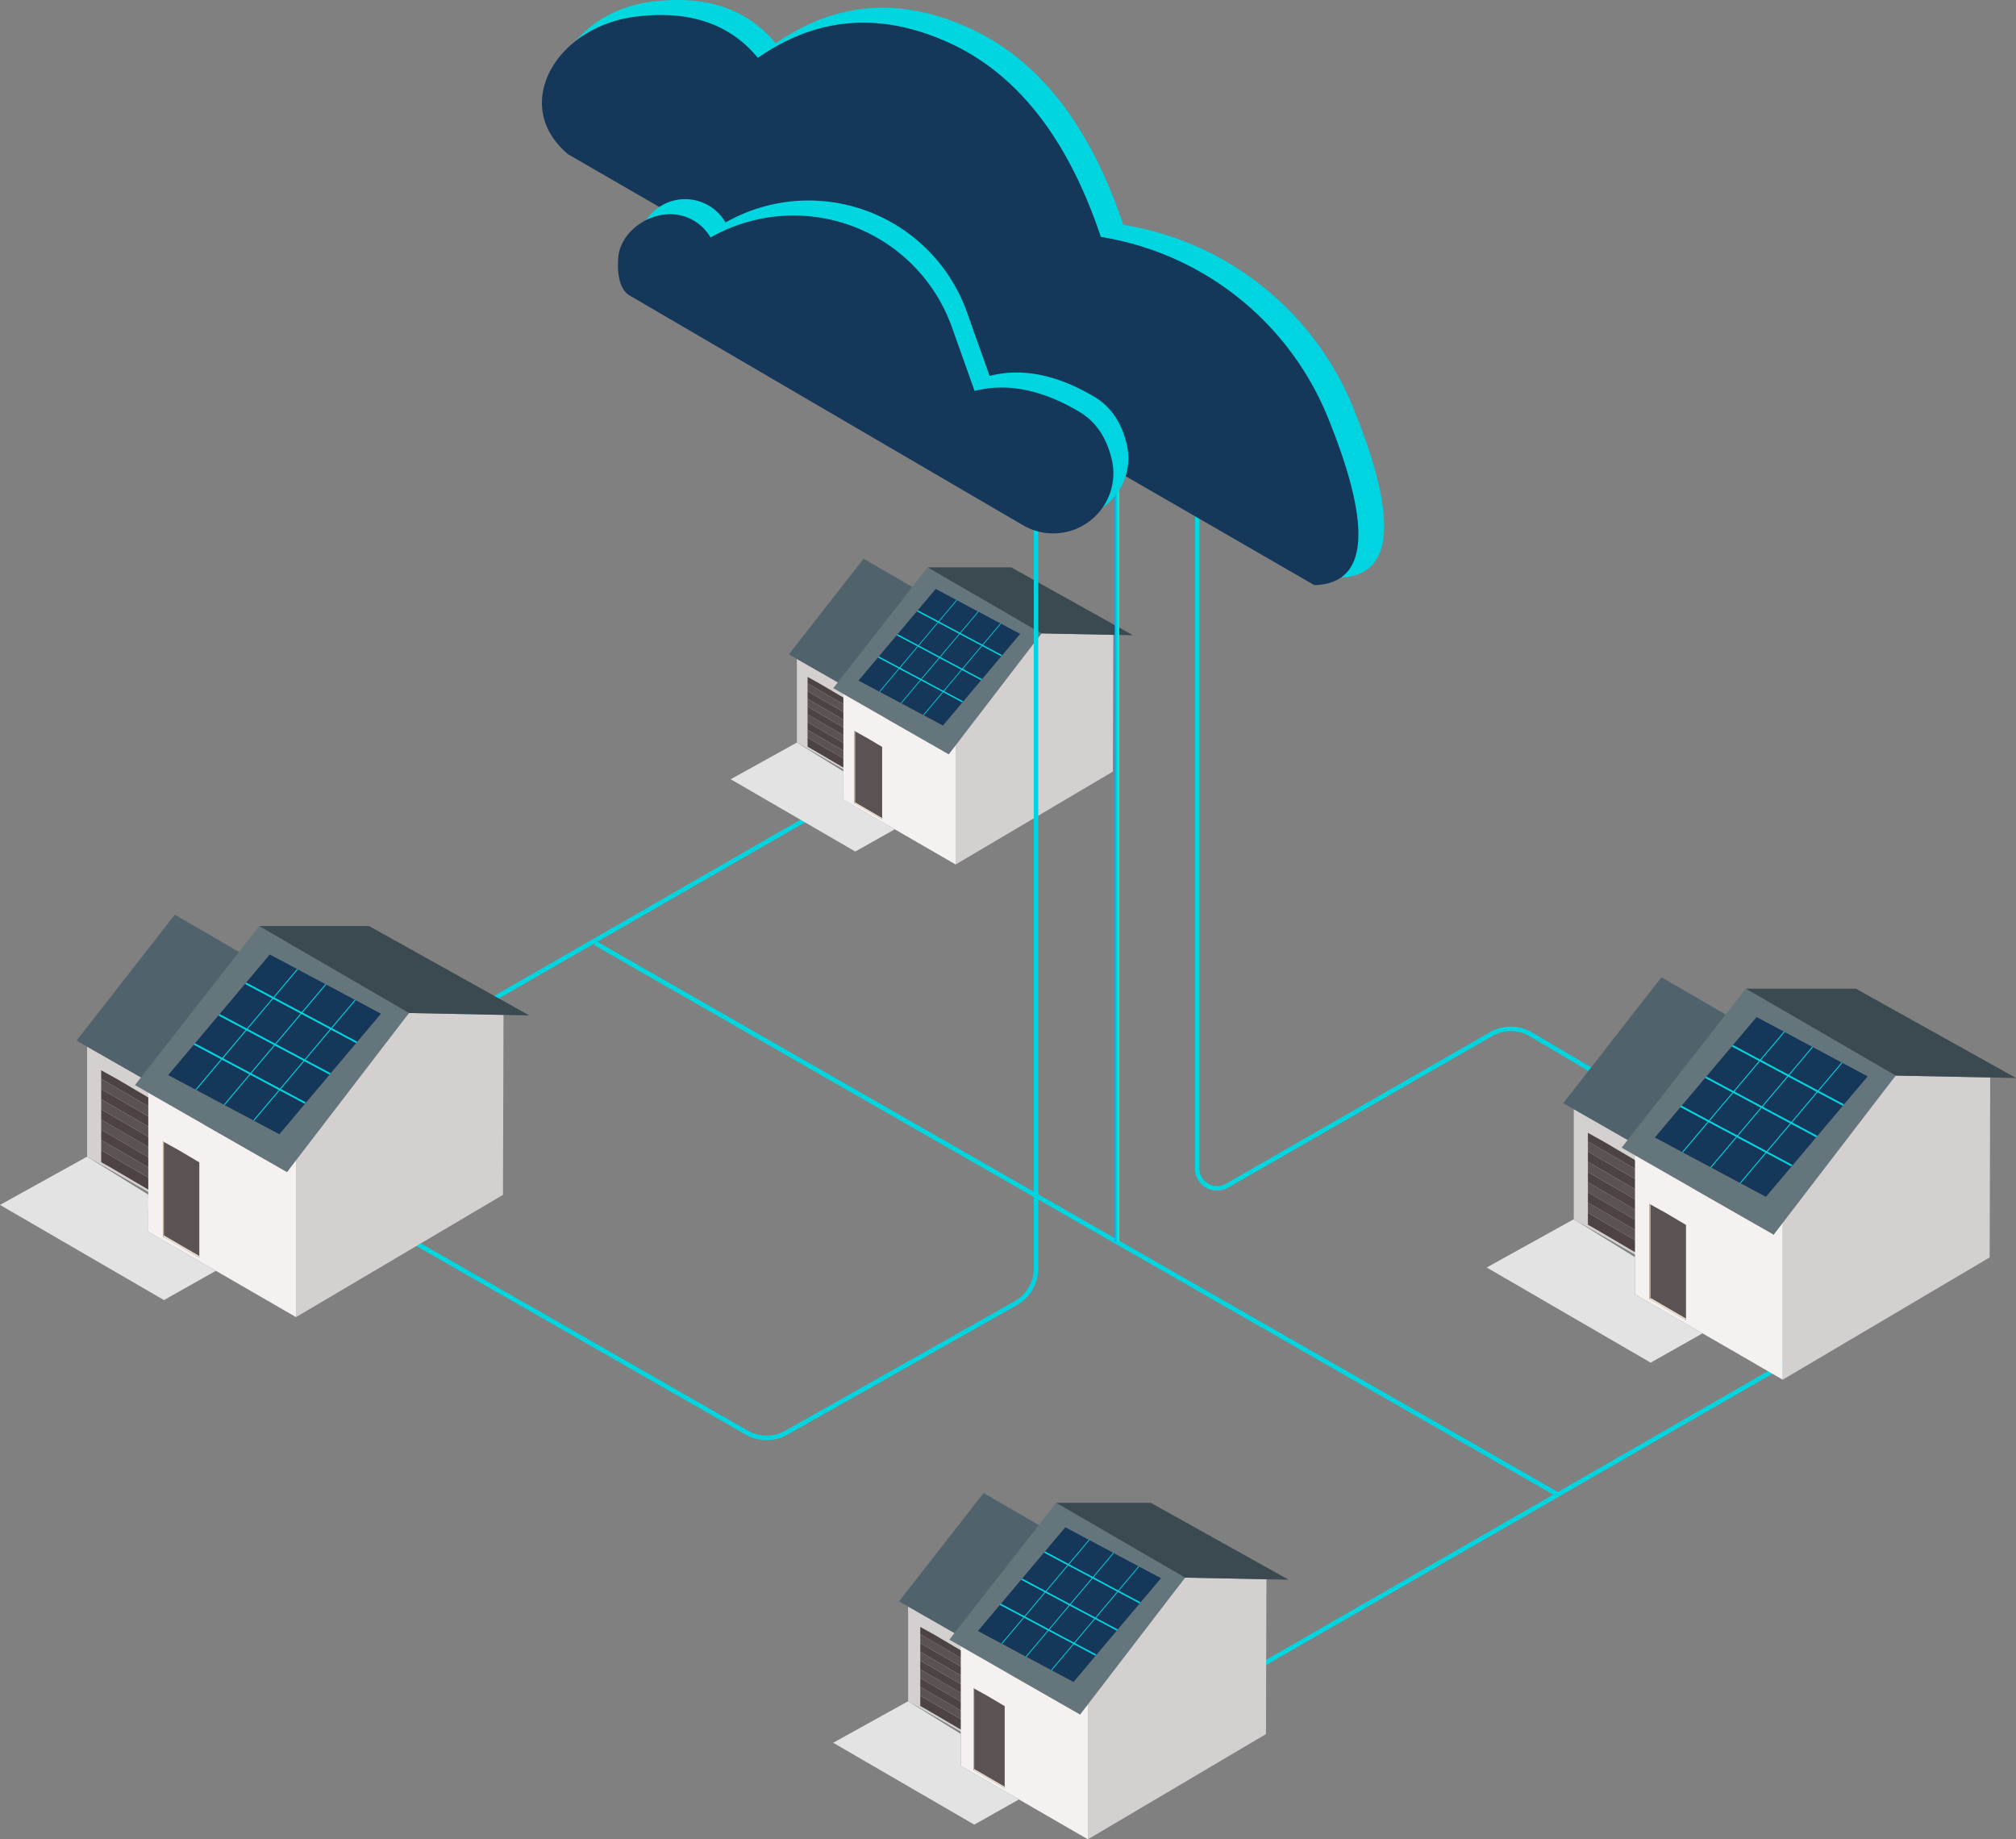 <svg id="Layer_1" data-name="Layer 1" xmlns="http://www.w3.org/2000/svg" xmlns:xlink="http://www.w3.org/1999/xlink" viewBox="0 0 446.044 406.861"><rect x="0" y="0" width="446.044" height="406.861" fill="#808080" stroke="none"/><defs><linearGradient id="linear-gradient" x1="72.421" y1="234.695" x2="245.487" y2="234.695" gradientUnits="userSpaceOnUse"><stop offset="0" stop-color="#00a8ff"/><stop offset="0" stop-color="#00a9fe"/><stop offset="0" stop-color="#00d7df"/><stop offset="1" stop-color="#00d4e0"/></linearGradient><linearGradient id="linear-gradient-2" x1="-255.768" y1="34.089" x2="-225.459" y2="34.089" gradientTransform="matrix(0.65, 0.25, 0.359, -0.933, 347.834, 242.298)" xlink:href="#linear-gradient"/><linearGradient id="linear-gradient-3" x1="-235.741" y1="39.465" x2="-223.078" y2="39.465" gradientTransform="matrix(0.65, 0.25, 0.359, -0.933, 347.834, 242.298)" xlink:href="#linear-gradient"/><linearGradient id="linear-gradient-4" x1="-243.732" y1="40.146" x2="-231.07" y2="40.146" gradientTransform="matrix(0.65, 0.25, 0.359, -0.933, 347.834, 242.298)" xlink:href="#linear-gradient"/><linearGradient id="linear-gradient-5" x1="-251.422" y1="40.802" x2="-238.76" y2="40.802" gradientTransform="matrix(0.65, 0.25, 0.359, -0.933, 347.834, 242.298)" xlink:href="#linear-gradient"/><linearGradient id="linear-gradient-6" x1="-252.67" y1="40.156" x2="-222.361" y2="40.156" gradientTransform="matrix(0.65, 0.25, 0.359, -0.933, 347.834, 242.298)" xlink:href="#linear-gradient"/><linearGradient id="linear-gradient-7" x1="-249.418" y1="46.708" x2="-219.109" y2="46.708" gradientTransform="matrix(0.65, 0.25, 0.359, -0.933, 347.834, 242.298)" xlink:href="#linear-gradient"/><linearGradient id="linear-gradient-8" x1="267.411" y1="367.642" x2="440.476" y2="367.642" xlink:href="#linear-gradient"/><linearGradient id="linear-gradient-9" x1="148.686" y1="302.043" x2="361.949" y2="302.043" xlink:href="#linear-gradient"/><linearGradient id="linear-gradient-10" x1="281.563" y1="215.854" x2="370.816" y2="215.854" xlink:href="#linear-gradient"/><linearGradient id="linear-gradient-11" x1="89.833" y1="222.671" x2="246.929" y2="222.671" xlink:href="#linear-gradient"/><linearGradient id="linear-gradient-12" x1="263.835" y1="214.711" x2="264.835" y2="214.711" gradientUnits="userSpaceOnUse"><stop offset="0" stop-color="#00a8ff"/><stop offset="0.666" stop-color="#00e5d5"/><stop offset="1" stop-color="#00fec4"/></linearGradient><linearGradient id="linear-gradient-13" x1="140.438" y1="96.35" x2="323.456" y2="96.35" xlink:href="#linear-gradient"/><linearGradient id="linear-gradient-14" x1="158.476" y1="111.828" x2="266.866" y2="111.828" xlink:href="#linear-gradient"/><linearGradient id="linear-gradient-15" x1="33.481" y1="4.56" x2="73.368" y2="4.56" gradientTransform="matrix(0.65, 0.251, 0.36, -0.933, 347.794, 242.119)" xlink:href="#linear-gradient"/><linearGradient id="linear-gradient-16" x1="59.837" y1="11.634" x2="76.501" y2="11.634" gradientTransform="matrix(0.65, 0.251, 0.36, -0.933, 347.794, 242.119)" xlink:href="#linear-gradient"/><linearGradient id="linear-gradient-17" x1="49.32" y1="12.531" x2="65.984" y2="12.531" gradientTransform="matrix(0.65, 0.251, 0.36, -0.933, 347.794, 242.119)" xlink:href="#linear-gradient"/><linearGradient id="linear-gradient-18" x1="39.2" y1="13.394" x2="55.864" y2="13.394" gradientTransform="matrix(0.65, 0.251, 0.36, -0.933, 347.794, 242.119)" xlink:href="#linear-gradient"/><linearGradient id="linear-gradient-19" x1="37.558" y1="12.545" x2="77.445" y2="12.545" gradientTransform="matrix(0.65, 0.251, 0.36, -0.933, 347.794, 242.119)" xlink:href="#linear-gradient"/><linearGradient id="linear-gradient-20" x1="41.838" y1="21.167" x2="81.725" y2="21.167" gradientTransform="matrix(0.65, 0.251, 0.36, -0.933, 347.794, 242.119)" xlink:href="#linear-gradient"/><linearGradient id="linear-gradient-21" x1="-414.409" y1="-100.58" x2="-374.522" y2="-100.58" gradientTransform="matrix(0.65, 0.25, 0.359, -0.933, 347.834, 242.298)" xlink:href="#linear-gradient"/><linearGradient id="linear-gradient-22" x1="-388.053" y1="-93.506" x2="-371.388" y2="-93.506" gradientTransform="matrix(0.65, 0.25, 0.359, -0.933, 347.834, 242.298)" xlink:href="#linear-gradient"/><linearGradient id="linear-gradient-23" x1="-398.57" y1="-92.609" x2="-381.905" y2="-92.609" gradientTransform="matrix(0.65, 0.25, 0.359, -0.933, 347.834, 242.298)" xlink:href="#linear-gradient"/><linearGradient id="linear-gradient-24" x1="-408.69" y1="-91.746" x2="-392.025" y2="-91.746" gradientTransform="matrix(0.65, 0.25, 0.359, -0.933, 347.834, 242.298)" xlink:href="#linear-gradient"/><linearGradient id="linear-gradient-25" x1="-410.332" y1="-92.595" x2="-370.445" y2="-92.595" gradientTransform="matrix(0.65, 0.25, 0.359, -0.933, 347.834, 242.298)" xlink:href="#linear-gradient"/><linearGradient id="linear-gradient-26" x1="-406.052" y1="-83.972" x2="-366.165" y2="-83.972" gradientTransform="matrix(0.65, 0.25, 0.359, -0.933, 347.834, 242.298)" xlink:href="#linear-gradient"/><linearGradient id="linear-gradient-27" x1="-111.572" y1="-151.951" x2="-77.252" y2="-151.951" gradientTransform="matrix(0.65, 0.25, 0.359, -0.933, 347.834, 242.298)" xlink:href="#linear-gradient"/><linearGradient id="linear-gradient-28" x1="-88.895" y1="-145.864" x2="-74.556" y2="-145.864" gradientTransform="matrix(0.65, 0.25, 0.359, -0.933, 347.834, 242.298)" xlink:href="#linear-gradient"/><linearGradient id="linear-gradient-29" x1="-97.944" y1="-145.092" x2="-83.605" y2="-145.092" gradientTransform="matrix(0.65, 0.25, 0.359, -0.933, 347.834, 242.298)" xlink:href="#linear-gradient"/><linearGradient id="linear-gradient-30" x1="-106.652" y1="-144.349" x2="-92.313" y2="-144.349" gradientTransform="matrix(0.65, 0.25, 0.359, -0.933, 347.834, 242.298)" xlink:href="#linear-gradient"/><linearGradient id="linear-gradient-31" x1="-108.064" y1="-145.08" x2="-73.744" y2="-145.08" gradientTransform="matrix(0.65, 0.25, 0.359, -0.933, 347.834, 242.298)" xlink:href="#linear-gradient"/><linearGradient id="linear-gradient-32" x1="-104.382" y1="-137.661" x2="-70.061" y2="-137.661" gradientTransform="matrix(0.65, 0.25, 0.359, -0.933, 347.834, 242.298)" xlink:href="#linear-gradient"/></defs><path d="M72.67,284.316l172.567-99.242" transform="translate(-17.207 -32.466)" style="fill:none;stroke-miterlimit:10;stroke:url(#linear-gradient)"/><polygon points="197.96 183.441 186.6 176.878 186.6 170.636 176.31 164.257 161.669 172.369 178.059 181.879 178.06 181.879 189.237 188.362 197.96 183.441" style="fill:#e3e3e3"/><polygon points="195.972 175.618 176.31 164.257 176.31 145.758 194.778 156.314 195.972 153.594 195.972 175.618" style="fill:#d4d0d0"/><polygon points="178.69 165.191 178.868 165.016 189.72 171.354 189.72 171.628 178.69 165.191" style="fill:#ecdfd0"/><polygon points="178.868 165.016 178.868 149.84 178.69 149.741 178.69 165.191 178.868 165.016" style="fill:#c2ab9b"/><polygon points="178.69 159.748 189.72 166.153 189.72 164.44 178.69 158.034 178.69 159.748" style="fill:#5b5353"/><polygon points="178.69 161.461 189.72 167.867 189.72 166.153 178.69 159.748 178.69 161.461" style="fill:#4d4343"/><polygon points="178.69 164.01 178.69 164.297 178.69 165.191 179.052 165.395 179.625 165.718 179.835 165.836 180.031 165.946 189.72 171.628 189.72 169.581 178.69 163.175 178.69 164.01" style="fill:#4d4343"/><polygon points="178.69 163.175 189.72 169.581 189.72 169.139 189.72 168.893 189.72 168.627 189.72 167.906 189.72 167.867 178.69 161.461 178.69 163.175" style="fill:#5b5353"/><polygon points="178.69 158.034 189.72 164.44 189.72 162.726 178.69 156.32 178.69 158.034" style="fill:#4d4343"/><polygon points="178.69 152.893 178.69 154.606 189.72 161.012 189.72 159.299 178.69 152.893" style="fill:#4d4343"/><polygon points="189.72 157.585 178.69 151.179 178.69 151.403 178.69 151.988 178.69 152.893 189.72 159.299 189.72 157.585" style="fill:#5b5353"/><polygon points="189.72 156.147 181.291 151.182 181.062 151.055 180.487 150.737 180.019 150.477 178.69 149.741 178.69 151.179 189.72 157.585 189.72 156.147" style="fill:#4d4343"/><polygon points="178.69 156.32 189.72 162.726 189.72 161.012 178.69 154.606 178.69 156.32" style="fill:#5b5353"/><polygon points="191.059 123.586 211.005 135.155 194.778 156.314 174.539 144.745 191.059 123.586" style="fill:#50626c"/><polygon points="246.319 140.431 246.23 170.676 211.438 191.229 211.438 163.407 230.428 140.114 246.319 140.431" style="fill:#d4d0d0"/><polygon points="211.438 191.229 186.6 176.878 186.6 153.508 209.929 166.844 211.438 163.407 211.438 191.229" style="fill:#f5f1f0"/><polygon points="205.231 125.5 230.428 140.114 209.929 166.844 184.363 152.229 205.231 125.5" style="fill:#65757c"/><polygon points="250.658 140.518 223.729 125.5 205.231 125.5 230.428 140.114 250.658 140.518" style="fill:#3b4a51"/><polygon points="191.744 163.183 191.507 163.051 190.912 162.722 190.428 162.454 189.053 161.692 189.053 163.412 189.053 164.017 189.053 176.456 189.053 176.753 189.053 177.679 189.427 177.889 190.02 178.223 190.238 178.346 190.44 178.46 195.179 181.233 195.179 178.658 195.179 178.403 195.179 178.128 195.179 177.381 195.179 165.214 191.744 163.183" style="fill:#5b5353"/><polygon points="189.053 177.679 189.237 177.497 195.179 180.95 195.179 181.233 189.053 177.679" style="fill:#ecdfd0"/><polygon points="189.237 177.497 189.237 161.794 189.053 161.692 189.053 177.679 189.237 177.497" style="fill:#c2ab9b"/><polygon points="207.028 130.276 225.715 140.224 208.633 160.49 189.946 150.542 207.028 130.276" style="fill:#153759"/><polygon points="194.394 145.176 213.081 155.125 212.88 155.363 194.193 145.415 194.394 145.176" style="fill:url(#linear-gradient-2)"/><polygon points="204.24 158.152 221.322 137.886 221.464 137.962 204.382 158.228 204.24 158.152" style="fill:url(#linear-gradient-3)"/><polygon points="199.289 155.516 216.371 135.25 216.513 135.326 199.431 155.592 199.289 155.516" style="fill:url(#linear-gradient-4)"/><polygon points="194.525 152.98 211.607 132.714 211.749 132.789 194.667 153.056 194.525 152.98" style="fill:url(#linear-gradient-5)"/><polygon points="198.587 140.289 217.274 150.238 217.073 150.476 198.386 140.528 198.587 140.289" style="fill:url(#linear-gradient-6)"/><polygon points="203.055 134.988 221.742 144.937 221.541 145.175 202.854 135.227 203.055 134.988" style="fill:url(#linear-gradient-7)"/><path d="M267.66,417.263l172.566-99.242" transform="translate(-17.207 -32.466)" style="fill:none;stroke-miterlimit:10;stroke:url(#linear-gradient-8)"/><path d="M148.934,241.109l212.766,121.868" transform="translate(-17.207 -32.466)" style="fill:none;stroke-miterlimit:10;stroke:url(#linear-gradient-9)"/><path d="M370.561,269.914l-14.63-8.632a8.779,8.779,0,0,0-8.835-.054l-58.44,33.536a4.414,4.414,0,0,1-6.593-3.923v-154.982" transform="translate(-17.207 -32.466)" style="fill:none;stroke-miterlimit:10;stroke:url(#linear-gradient-10)"/><path d="M90.081,296.503l92.33,52.855a8.863,8.863,0,0,0,8.759.027l50.752-28.637a8.864,8.864,0,0,0,4.507-7.622V94.314" transform="translate(-17.207 -32.466)" style="fill:none;stroke-miterlimit:10;stroke:url(#linear-gradient-11)"/><path d="M46.08,296.503l9.971,5.54" transform="translate(-17.207 -32.466)" style="fill:none;stroke:#fff;stroke-linecap:round;stroke-width:2px"/><path d="M264.335,122.328V307.093" transform="translate(-17.207 -32.466)" style="fill:none;stroke-miterlimit:10;stroke:url(#linear-gradient-12)"/><path d="M313.581,160.233l-167.292-96.564c-13.02-10.949-2.713-28.628,15.206-30.843q17.918-2.216,27.341,9.239,19.884-13.838,42.857-3.376,22.974,10.462,34.028,43.505a66.27,66.27,0,0,1,50.911,40.517Q331.665,159.762,313.581,160.233Z" transform="translate(-17.207 -32.466)" style="fill-rule:evenodd;fill:url(#linear-gradient-13)"/><path d="M308.006,161.896,142.889,66.587c-12.852-10.806-2.679-28.256,15.007-30.443q17.686-2.187,26.987,9.119,19.624-13.658,42.3-3.332,22.675,10.326,33.585,42.94a65.407,65.407,0,0,1,50.249,39.991Q325.855,161.43,308.006,161.896Z" transform="translate(-17.207 -32.466)" style="fill:#153759;fill-rule:evenodd"/><path d="M246.869,145.322l-88.393-51.563v-6.918a10.319,10.319,0,0,1,19.256-5.161,37.185,37.185,0,0,1,53.415,19.858l5.012,14.085q10.703-2.761,23.135,4.587,5.505,3.254,7.221,10.606a13.295,13.295,0,0,1-19.646,14.505Z" transform="translate(-17.207 -32.466)" style="fill-rule:evenodd;fill:url(#linear-gradient-14)"/><path d="M243.546,148.646l-86.815-50.692c-3.324-1.662-2.77-7.789-2.77-7.789,0-5.7,5.812-10.32,11.511-10.32a10.32,10.32,0,0,1,8.937,5.159,37.185,37.185,0,0,1,53.415,19.858l5.012,14.085q10.703-2.761,23.134,4.587,5.506,3.254,7.222,10.606a13.295,13.295,0,0,1-19.646,14.505Z" transform="translate(-17.207 -32.466)" style="fill:#153759;fill-rule:evenodd"/><polygon points="376.692 294.943 361.743 286.306 361.743 278.091 348.201 269.697 328.933 280.372 350.503 292.888 350.504 292.888 365.212 301.419 376.692 294.943" style="fill:#e3e3e3"/><polygon points="374.077 284.648 348.201 269.697 348.201 245.351 372.505 259.244 374.077 255.664 374.077 284.648" style="fill:#d4d0d0"/><polygon points="351.333 270.926 351.567 270.695 365.849 279.036 365.849 279.397 351.333 270.926" style="fill:#ecdfd0"/><polygon points="351.567 270.695 351.567 250.723 351.333 250.593 351.333 270.926 351.567 270.695" style="fill:#c2ab9b"/><polygon points="351.333 263.762 365.849 272.192 365.849 269.937 351.333 261.507 351.333 263.762" style="fill:#5b5353"/><polygon points="351.333 266.017 365.849 274.447 365.849 272.192 351.333 263.762 351.333 266.017" style="fill:#4d4343"/><polygon points="351.333 269.371 351.333 269.749 351.333 270.926 351.809 271.194 352.563 271.619 352.84 271.775 353.098 271.92 365.849 279.397 365.849 276.703 351.333 268.272 351.333 269.371" style="fill:#4d4343"/><polygon points="351.333 268.272 365.849 276.703 365.849 276.121 365.849 275.797 365.849 275.448 365.849 274.498 365.849 274.447 351.333 266.017 351.333 268.272" style="fill:#5b5353"/><polygon points="351.333 261.507 365.849 269.937 365.849 267.682 351.333 259.251 351.333 261.507" style="fill:#4d4343"/><polygon points="351.333 254.741 351.333 256.996 365.849 265.426 365.849 263.171 351.333 254.741" style="fill:#4d4343"/><polygon points="365.849 260.916 351.333 252.486 351.333 252.781 351.333 253.551 351.333 254.741 365.849 263.171 365.849 260.916" style="fill:#5b5353"/><polygon points="365.849 259.024 354.756 252.49 354.454 252.322 353.698 251.903 353.082 251.562 351.333 250.593 351.333 252.486 365.849 260.916 365.849 259.024" style="fill:#4d4343"/><polygon points="351.333 259.251 365.849 267.682 365.849 265.426 351.333 256.996 351.333 259.251" style="fill:#5b5353"/><polygon points="367.61 216.172 393.86 231.397 372.505 259.244 345.87 244.019 367.61 216.172" style="fill:#50626c"/><polygon points="440.335 238.341 440.217 278.144 394.43 305.192 394.43 268.578 419.421 237.924 440.335 238.341" style="fill:#d4d0d0"/><polygon points="394.43 305.192 361.743 286.306 361.743 255.551 392.444 273.101 394.43 268.578 394.43 305.192" style="fill:#f5f1f0"/><polygon points="386.261 218.691 419.421 237.924 392.444 273.101 358.798 253.868 386.261 218.691" style="fill:#65757c"/><polygon points="446.044 238.455 410.605 218.691 386.261 218.691 419.421 237.924 446.044 238.455" style="fill:#3b4a51"/><polygon points="368.513 268.283 368.2 268.11 367.417 267.676 366.78 267.323 364.97 266.321 364.97 268.584 364.97 269.381 364.97 285.751 364.97 286.142 364.97 287.36 365.463 287.637 366.243 288.077 366.53 288.238 366.796 288.388 373.033 292.037 373.033 288.648 373.033 288.313 373.033 287.951 373.033 286.969 373.033 270.957 368.513 268.283" style="fill:#5b5353"/><polygon points="364.97 287.36 365.212 287.121 373.033 291.665 373.033 292.037 364.97 287.36" style="fill:#ecdfd0"/><polygon points="365.212 287.121 365.212 266.455 364.97 266.321 364.97 287.36 365.212 287.121" style="fill:#c2ab9b"/><polygon points="388.653 224.975 413.228 238.101 390.712 264.741 366.137 251.615 388.653 224.975" style="fill:#153759"/><polygon points="372 244.562 396.575 257.688 396.31 258.001 371.735 244.875 372 244.562" style="fill:url(#linear-gradient-15)"/><polygon points="384.935 261.656 407.451 235.016 407.638 235.116 385.122 261.756 384.935 261.656" style="fill:url(#linear-gradient-16)"/><polygon points="378.424 258.178 400.94 231.538 401.127 231.638 378.611 258.278 378.424 258.178" style="fill:url(#linear-gradient-17)"/><polygon points="372.159 254.832 394.675 228.192 394.862 228.291 372.346 254.932 372.159 254.832" style="fill:url(#linear-gradient-18)"/><polygon points="377.527 238.138 402.102 251.264 401.837 251.577 377.263 238.451 377.527 238.138" style="fill:url(#linear-gradient-19)"/><polygon points="383.417 231.17 407.992 244.296 407.727 244.609 383.152 231.483 383.417 231.17" style="fill:url(#linear-gradient-20)"/><polygon points="47.76 281.103 32.811 272.465 32.811 264.251 19.269 255.857 0 266.531 21.571 279.047 21.571 279.047 36.28 287.579 47.76 281.103" style="fill:#e3e3e3"/><polygon points="45.144 270.808 19.269 255.857 19.269 231.511 43.572 245.403 45.144 241.823 45.144 270.808" style="fill:#d4d0d0"/><polygon points="22.4 257.085 22.634 256.855 36.916 265.196 36.916 265.556 22.4 257.085" style="fill:#ecdfd0"/><polygon points="22.634 256.855 22.634 236.883 22.4 236.753 22.4 257.085 22.634 256.855" style="fill:#c2ab9b"/><polygon points="22.4 249.921 36.916 258.352 36.916 256.096 22.4 247.666 22.4 249.921" style="fill:#5b5353"/><polygon points="22.4 252.177 36.916 260.607 36.916 258.352 22.4 249.921 22.4 252.177" style="fill:#4d4343"/><polygon points="22.4 255.53 22.4 255.908 22.4 257.085 22.877 257.354 23.631 257.778 23.908 257.934 24.165 258.079 36.916 265.556 36.916 262.862 22.4 254.432 22.4 255.53" style="fill:#4d4343"/><polygon points="22.4 254.432 36.916 262.862 36.916 262.281 36.916 261.957 36.916 261.607 36.916 260.658 36.916 260.607 22.4 252.177 22.4 254.432" style="fill:#5b5353"/><polygon points="22.4 247.666 36.916 256.096 36.916 253.841 22.4 245.411 22.4 247.666" style="fill:#4d4343"/><polygon points="22.4 240.901 22.4 243.156 36.916 251.586 36.916 249.331 22.4 240.901" style="fill:#4d4343"/><polygon points="36.916 247.076 22.4 238.645 22.4 238.94 22.4 239.71 22.4 240.901 36.916 249.331 36.916 247.076" style="fill:#5b5353"/><polygon points="36.916 245.183 25.824 238.649 25.522 238.482 24.765 238.063 24.149 237.722 22.4 236.753 22.4 238.645 36.916 247.076 36.916 245.183" style="fill:#4d4343"/><polygon points="22.4 245.411 36.916 253.841 36.916 251.586 22.4 243.156 22.4 245.411" style="fill:#5b5353"/><polygon points="38.678 202.331 64.928 217.557 43.572 245.403 16.938 230.178 38.678 202.331" style="fill:#50626c"/><polygon points="111.402 224.501 111.285 264.303 65.497 291.351 65.497 254.737 90.489 224.083 111.402 224.501" style="fill:#d4d0d0"/><polygon points="65.497 291.351 32.811 272.465 32.811 241.711 63.511 259.26 65.497 254.737 65.497 291.351" style="fill:#f5f1f0"/><polygon points="57.329 204.85 90.489 224.083 63.511 259.26 29.866 240.027 57.329 204.85" style="fill:#65757c"/><polygon points="117.112 224.615 81.673 204.85 57.329 204.85 90.489 224.083 117.112 224.615" style="fill:#3b4a51"/><polygon points="39.58 254.442 39.268 254.269 38.485 253.836 37.848 253.483 36.038 252.48 36.038 254.743 36.038 255.54 36.038 271.91 36.038 272.301 36.038 273.519 36.531 273.797 37.311 274.236 37.598 274.397 37.864 274.548 44.1 278.197 44.1 274.808 44.1 274.472 44.1 274.111 44.1 273.128 44.1 257.116 39.58 254.442" style="fill:#5b5353"/><polygon points="36.038 273.519 36.28 273.28 44.1 277.824 44.1 278.197 36.038 273.519" style="fill:#ecdfd0"/><polygon points="36.28 273.28 36.28 252.614 36.038 252.48 36.038 273.519 36.28 273.28" style="fill:#c2ab9b"/><polygon points="59.693 211.136 84.286 224.229 61.806 250.899 37.214 237.806 59.693 211.136" style="fill:#153759"/><polygon points="43.067 230.745 67.66 243.838 67.395 244.152 42.803 231.059 43.067 230.745" style="fill:url(#linear-gradient-21)"/><polygon points="56.025 247.822 78.505 221.151 78.693 221.251 56.212 247.922 56.025 247.822" style="fill:url(#linear-gradient-22)"/><polygon points="49.509 244.353 71.99 217.682 72.177 217.782 49.696 244.453 49.509 244.353" style="fill:url(#linear-gradient-23)"/><polygon points="43.239 241.015 65.72 214.344 65.907 214.444 43.427 241.115 43.239 241.015" style="fill:url(#linear-gradient-24)"/><polygon points="48.586 224.314 73.178 237.407 72.914 237.72 48.321 224.628 48.586 224.314" style="fill:url(#linear-gradient-25)"/><polygon points="54.466 217.338 79.058 230.431 78.794 230.744 54.201 217.651 54.466 217.338" style="fill:url(#linear-gradient-26)"/><polygon points="225.438 398.042 212.575 390.61 212.575 383.542 200.923 376.319 184.344 385.504 202.904 396.274 202.904 396.273 215.56 403.614 225.438 398.042" style="fill:#e3e3e3"/><polygon points="223.188 389.184 200.923 376.319 200.923 355.371 221.835 367.325 223.188 364.244 223.188 389.184" style="fill:#d4d0d0"/><polygon points="203.618 377.377 203.819 377.178 216.108 384.355 216.108 384.665 203.618 377.377" style="fill:#ecdfd0"/><polygon points="203.819 377.178 203.819 359.993 203.618 359.882 203.618 377.377 203.819 377.178" style="fill:#c2ab9b"/><polygon points="203.618 371.212 216.108 378.466 216.108 376.526 203.618 369.272 203.618 371.212" style="fill:#5b5353"/><polygon points="203.618 373.153 216.108 380.407 216.108 378.466 203.618 371.212 203.618 373.153" style="fill:#4d4343"/><polygon points="203.618 376.039 203.618 376.364 203.618 377.377 204.028 377.607 204.676 377.973 204.915 378.107 205.136 378.232 216.108 384.665 216.108 382.347 203.618 375.093 203.618 376.039" style="fill:#4d4343"/><polygon points="203.618 375.093 216.108 382.347 216.108 381.847 216.108 381.568 216.108 381.267 216.108 380.45 216.108 380.407 203.618 373.153 203.618 375.093" style="fill:#5b5353"/><polygon points="203.618 369.272 216.108 376.526 216.108 374.585 203.618 367.331 203.618 369.272" style="fill:#4d4343"/><polygon points="203.618 363.45 203.618 365.391 216.108 372.645 216.108 370.704 203.618 363.45" style="fill:#4d4343"/><polygon points="216.108 368.764 203.618 361.51 203.618 361.764 203.618 362.426 203.618 363.45 216.108 370.704 216.108 368.764" style="fill:#5b5353"/><polygon points="216.108 367.135 206.564 361.513 206.304 361.369 205.653 361.009 205.123 360.715 203.618 359.882 203.618 361.51 216.108 368.764 216.108 367.135" style="fill:#4d4343"/><polygon points="203.618 367.331 216.108 374.585 216.108 372.645 203.618 365.391 203.618 367.331" style="fill:#5b5353"/><polygon points="217.624 330.264 240.21 343.364 221.835 367.325 198.917 354.224 217.624 330.264" style="fill:#50626c"/><polygon points="280.199 349.339 280.098 383.587 240.7 406.861 240.7 375.356 262.204 348.98 280.199 349.339" style="fill:#d4d0d0"/><polygon points="240.7 406.861 212.575 390.61 212.575 364.147 238.992 379.248 240.7 375.356 240.7 406.861" style="fill:#f5f1f0"/><polygon points="233.672 332.431 262.204 348.98 238.992 379.248 210.041 362.699 233.672 332.431" style="fill:#65757c"/><polygon points="285.112 349.437 254.618 332.431 233.672 332.431 262.204 348.98 285.112 349.437" style="fill:#3b4a51"/><polygon points="218.4 375.102 218.131 374.953 217.458 374.58 216.909 374.277 215.352 373.414 215.352 375.361 215.352 376.047 215.352 390.132 215.352 390.469 215.352 391.517 215.776 391.756 216.447 392.134 216.694 392.273 216.923 392.402 222.29 395.542 222.29 392.625 222.29 392.337 222.29 392.026 222.29 391.18 222.29 377.403 218.4 375.102" style="fill:#5b5353"/><polygon points="215.352 391.517 215.56 391.312 222.29 395.221 222.29 395.542 215.352 391.517" style="fill:#ecdfd0"/><polygon points="215.56 391.312 215.56 373.529 215.352 373.414 215.352 391.517 215.56 391.312" style="fill:#c2ab9b"/><polygon points="235.707 337.839 256.867 349.105 237.524 372.053 216.364 360.788 235.707 337.839" style="fill:#153759"/><polygon points="221.4 354.712 242.561 365.978 242.334 366.248 221.173 354.982 221.4 354.712" style="fill:url(#linear-gradient-27)"/><polygon points="232.55 369.406 251.893 346.457 252.054 346.543 232.711 369.492 232.55 369.406" style="fill:url(#linear-gradient-28)"/><polygon points="226.944 366.421 246.287 343.472 246.448 343.558 227.105 366.507 226.944 366.421" style="fill:url(#linear-gradient-29)"/><polygon points="221.549 363.549 240.892 340.6 241.053 340.686 221.71 363.635 221.549 363.549" style="fill:url(#linear-gradient-30)"/><polygon points="226.149 349.179 247.31 360.444 247.082 360.714 225.921 349.449 226.149 349.179" style="fill:url(#linear-gradient-31)"/><polygon points="231.208 343.176 252.369 354.442 252.141 354.711 230.981 343.446 231.208 343.176" style="fill:url(#linear-gradient-32)"/></svg>